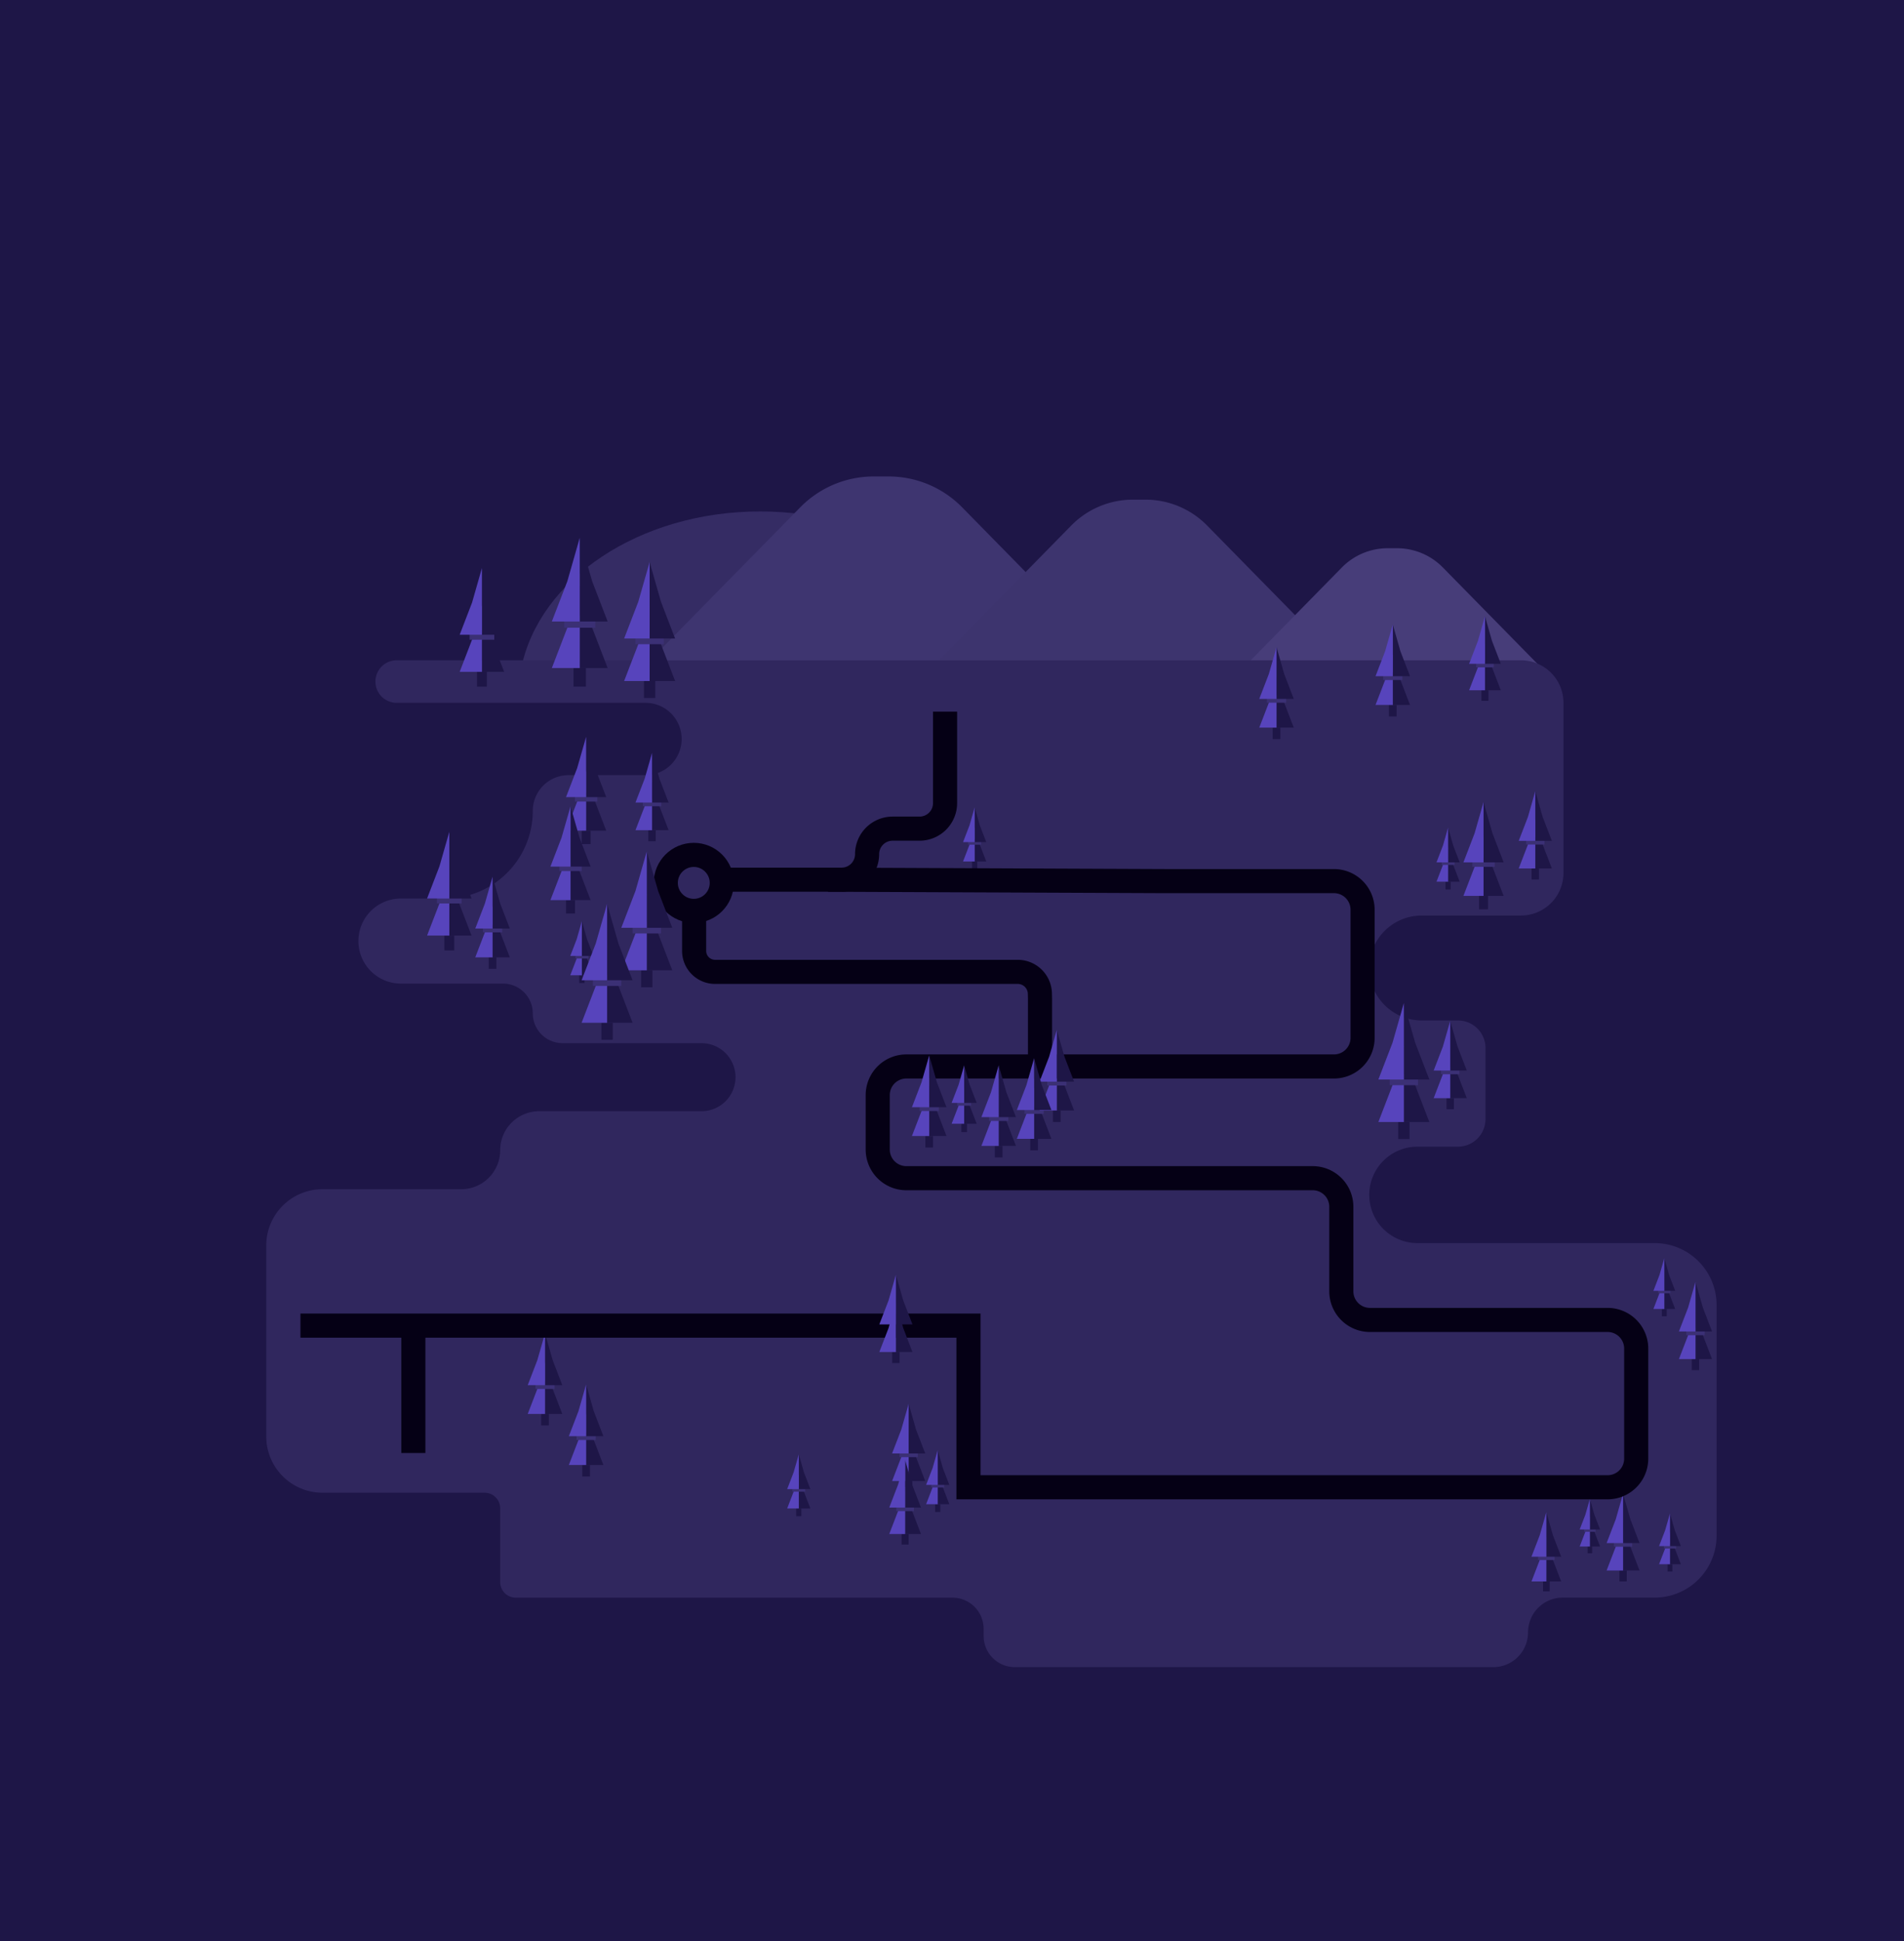 <svg id="Layer_1" data-name="Layer 1" xmlns="http://www.w3.org/2000/svg" viewBox="0 0 1343 1369"><defs><style>.cls-1{fill:#1e1647;}.cls-2{fill:#352c64;}.cls-3{fill:#3e3570;}.cls-4{fill:#3d346e;}.cls-5{fill:#473d79;}.cls-6{fill:#30275e;}.cls-7{fill:#5744bc;}.cls-8{fill:#3b3075;}.cls-9{fill:none;stroke:#050015;stroke-miterlimit:10;stroke-width:17px;}.cls-10{fill:#2e3346;}</style></defs><rect class="cls-1" width="1343" height="1369"/><path class="cls-2" d="M536.17,360.67c-85.28,0-155.94,48-168.56,110.69H704.72C692.1,408.67,621.44,360.67,536.17,360.67Z"/><path class="cls-3" d="M626.82,336H616.28a72.58,72.58,0,0,0-51.79,21.73l-112,114.07H790.61l-112-114.07A72.57,72.57,0,0,0,626.82,336Z"/><path class="cls-4" d="M808,352.36H799.1a60.92,60.92,0,0,0-43.49,18.24l-94,95.76H945.45l-94-95.76A60.87,60.87,0,0,0,808,352.36Z"/><path class="cls-5" d="M985.4,386.61h-6.58a45.33,45.33,0,0,0-32.32,13.56l-69.89,71.19h211l-69.89-71.19A45.29,45.29,0,0,0,985.4,386.61Z"/><path class="cls-6" d="M1077.81,1151.13h0a24.49,24.49,0,0,1,24.5-24.5h64.82a43.68,43.68,0,0,0,43.68-43.68h0V920.31a43.68,43.68,0,0,0-43.68-43.68H999.81a34,34,0,0,1-34-34h0a34,34,0,0,1,34-34h28.55a19.45,19.45,0,0,0,19.45-19.45v-50.1a19.45,19.45,0,0,0-19.45-19.45h-25.55a37,37,0,0,1-37-37h0a37,37,0,0,1,37-37h70a30,30,0,0,0,30-30v-120h0a30,30,0,0,0-30-30h-793a15,15,0,0,0-15,15h0a15,15,0,0,0,15,15h175.5a25.5,25.5,0,0,1,25.5,25.5h0a25.5,25.5,0,0,1-25.5,25.5H401a25.2,25.2,0,0,0-25.2,25.2h0a61.8,61.8,0,0,1-61.8,61.8h-31.2a30,30,0,0,0-30,30h0a30,30,0,0,0,30,30h72a21,21,0,0,1,21,21h0a21,21,0,0,0,21,21h98a24,24,0,0,1,24,24h0a24,24,0,0,1-24,24H380.31a27.5,27.5,0,0,0-27.5,27.5h0a27.5,27.5,0,0,1-27.5,27.5H227.47a39.65,39.65,0,0,0-39.66,39.66V1013a39.66,39.66,0,0,0,39.66,39.66H341.81a11,11,0,0,1,11,11h0v52a11,11,0,0,0,11,11h308a22,22,0,0,1,22,22h0v5a22,22,0,0,0,22,22h337.5a24.5,24.5,0,0,0,24.5-24.5Z"/><rect class="cls-1" x="404.55" y="471.1" width="8.75" height="13.12"/><polygon class="cls-1" points="428.61 471.1 408.93 471.1 408.93 412.05 417.67 442.67 428.61 471.1"/><polygon class="cls-7" points="389.24 471.1 408.93 471.1 408.93 412.05 400.18 442.67 389.24 471.1"/><rect class="cls-8" x="397.99" y="433.92" width="21.87" height="8.75"/><polygon class="cls-1" points="428.61 438.3 408.93 438.3 408.93 379.25 417.67 409.87 428.61 438.3"/><polygon class="cls-7" points="389.24 438.3 408.93 438.3 408.93 379.25 400.18 409.87 389.24 438.3"/><rect class="cls-1" x="336.44" y="473.77" width="6.97" height="10.46"/><polygon class="cls-1" points="355.61 473.77 339.93 473.77 339.93 426.72 346.9 451.11 355.61 473.77"/><polygon class="cls-7" points="324.24 473.77 339.93 473.77 339.93 426.72 332.96 451.11 324.24 473.77"/><rect class="cls-8" x="331.21" y="444.15" width="17.43" height="6.97"/><polygon class="cls-1" points="355.61 447.63 339.93 447.63 339.93 400.58 346.9 424.98 355.61 447.63"/><polygon class="cls-7" points="324.24 447.63 339.93 447.63 339.93 400.58 332.96 424.98 324.24 447.63"/><rect class="cls-1" x="454.22" y="480.24" width="7.99" height="11.98"/><polygon class="cls-1" points="476.19 480.24 458.22 480.24 458.22 426.32 466.21 454.28 476.19 480.24"/><polygon class="cls-7" points="440.24 480.24 458.22 480.24 458.22 426.32 450.23 454.28 440.24 480.24"/><rect class="cls-8" x="448.23" y="446.29" width="19.97" height="7.99"/><polygon class="cls-1" points="476.19 450.28 458.22 450.28 458.22 396.36 466.21 424.32 476.19 450.28"/><polygon class="cls-7" points="440.24 450.28 458.22 450.28 458.22 396.36 450.23 424.32 440.24 450.28"/><circle class="cls-9" cx="489.36" cy="622.61" r="19.75"/><path class="cls-9" d="M512.61,620.36h81a18,18,0,0,0,18-18h0a18,18,0,0,1,18-18h19a18,18,0,0,0,18-18v-64.5"/><rect class="cls-1" x="979.7" y="497.12" width="5.41" height="8.11"/><polygon class="cls-1" points="994.57 497.11 982.41 497.11 982.41 460.63 987.81 479.55 994.57 497.11"/><polygon class="cls-7" points="970.24 497.11 982.41 497.11 982.41 460.63 977 479.55 970.24 497.11"/><rect class="cls-8" x="975.65" y="474.14" width="13.51" height="5.41"/><polygon class="cls-1" points="994.57 476.85 982.41 476.85 982.41 440.36 987.81 459.28 994.57 476.85"/><polygon class="cls-7" points="970.24 476.85 982.41 476.85 982.41 440.36 977 459.28 970.24 476.85"/><rect class="cls-1" x="1044.94" y="486.77" width="4.97" height="7.46"/><polygon class="cls-1" points="1058.61 486.77 1047.43 486.77 1047.43 453.22 1052.4 470.61 1058.61 486.77"/><polygon class="cls-7" points="1036.24 486.77 1047.43 486.77 1047.43 453.22 1042.46 470.61 1036.24 486.77"/><rect class="cls-8" x="1041.21" y="465.65" width="12.43" height="4.97"/><polygon class="cls-1" points="1058.61 468.13 1047.43 468.13 1047.43 434.58 1052.4 451.98 1058.61 468.13"/><polygon class="cls-7" points="1036.24 468.13 1047.43 468.13 1047.43 434.58 1042.46 451.98 1036.24 468.13"/><rect class="cls-1" x="1080.33" y="612.43" width="5.19" height="7.79"/><polygon class="cls-1" points="1094.61 612.44 1082.93 612.44 1082.93 577.39 1088.12 595.56 1094.61 612.44"/><polygon class="cls-7" points="1071.24 612.44 1082.93 612.44 1082.93 577.39 1077.74 595.56 1071.24 612.44"/><rect class="cls-8" x="1076.44" y="590.37" width="12.98" height="5.19"/><polygon class="cls-1" points="1094.61 592.96 1082.93 592.96 1082.93 557.92 1088.12 576.09 1094.61 592.96"/><polygon class="cls-7" points="1071.24 592.96 1082.93 592.96 1082.93 557.92 1077.74 576.09 1071.24 592.96"/><rect class="cls-1" x="1019.61" y="621.77" width="3.64" height="5.46"/><polygon class="cls-1" points="1029.61 621.77 1021.43 621.77 1021.43 597.22 1025.06 609.95 1029.61 621.77"/><polygon class="cls-7" points="1013.24 621.77 1021.43 621.77 1021.43 597.22 1017.79 609.95 1013.24 621.77"/><rect class="cls-8" x="1016.88" y="606.31" width="9.09" height="3.64"/><polygon class="cls-1" points="1029.61 608.13 1021.43 608.13 1021.43 583.58 1025.06 596.31 1029.61 608.13"/><polygon class="cls-7" points="1013.24 608.13 1021.43 608.13 1021.43 583.58 1017.79 596.31 1013.24 608.13"/><rect class="cls-1" x="1043.28" y="631.77" width="6.3" height="9.46"/><polygon class="cls-1" points="1060.61 631.77 1046.43 631.77 1046.43 589.22 1052.73 611.28 1060.61 631.77"/><polygon class="cls-7" points="1032.24 631.77 1046.43 631.77 1046.43 589.22 1040.12 611.28 1032.24 631.77"/><rect class="cls-8" x="1038.55" y="604.98" width="15.76" height="6.3"/><polygon class="cls-1" points="1060.61 608.13 1046.43 608.13 1046.43 565.58 1052.73 587.64 1060.61 608.13"/><polygon class="cls-7" points="1032.24 608.13 1046.43 608.13 1046.43 565.58 1040.12 587.64 1032.24 608.13"/><path class="cls-10" d="M899.15,471.16H901a1.5,1.5,0,0,1,1.5,1.5v14.7h-4.89v-14.7a1.5,1.5,0,0,1,1.5-1.5Z"/><rect class="cls-1" x="897.7" y="513.12" width="5.41" height="8.11"/><polygon class="cls-1" points="912.57 513.11 900.41 513.11 900.41 476.63 905.81 495.55 912.57 513.11"/><polygon class="cls-7" points="888.24 513.11 900.41 513.11 900.41 476.63 895 495.55 888.24 513.11"/><rect class="cls-8" x="893.65" y="490.14" width="13.51" height="5.41"/><polygon class="cls-1" points="912.57 492.85 900.41 492.85 900.41 456.36 905.81 475.28 912.57 492.85"/><polygon class="cls-7" points="888.24 492.85 900.41 492.85 900.41 456.36 895 475.28 888.24 492.85"/><rect class="cls-1" x="1020.33" y="774.43" width="5.19" height="7.79"/><polygon class="cls-1" points="1034.61 774.44 1022.93 774.44 1022.93 739.39 1028.12 757.56 1034.61 774.44"/><polygon class="cls-7" points="1011.24 774.44 1022.93 774.44 1022.93 739.39 1017.74 757.56 1011.24 774.44"/><rect class="cls-8" x="1016.44" y="752.37" width="12.98" height="5.19"/><polygon class="cls-1" points="1034.61 754.96 1022.93 754.96 1022.93 719.92 1028.12 738.09 1034.61 754.96"/><polygon class="cls-7" points="1011.24 754.96 1022.93 754.96 1022.93 719.92 1017.74 738.09 1011.24 754.96"/><rect class="cls-1" x="986.22" y="791.24" width="7.99" height="11.98"/><polygon class="cls-1" points="1008.19 791.24 990.22 791.24 990.22 737.32 998.21 765.28 1008.19 791.24"/><polygon class="cls-7" points="972.24 791.24 990.22 791.24 990.22 737.32 982.23 765.28 972.24 791.24"/><rect class="cls-8" x="980.23" y="757.29" width="19.97" height="7.99"/><polygon class="cls-1" points="1008.19 761.28 990.22 761.28 990.22 707.36 998.21 735.32 1008.19 761.28"/><polygon class="cls-7" points="972.24 761.28 990.22 761.28 990.22 707.36 982.23 735.32 972.24 761.28"/><rect class="cls-1" x="685.67" y="607.49" width="3.64" height="5.46"/><polygon class="cls-1" points="695.67 607.49 687.49 607.49 687.49 582.94 691.12 595.67 695.67 607.49"/><polygon class="cls-7" points="679.3 607.49 687.49 607.49 687.49 582.94 683.85 595.67 679.3 607.49"/><rect class="cls-8" x="682.94" y="592.03" width="9.09" height="3.64"/><polygon class="cls-1" points="695.67 593.85 687.49 593.85 687.49 569.3 691.12 582.03 695.67 593.85"/><polygon class="cls-7" points="679.3 593.85 687.49 593.85 687.49 569.3 683.85 582.03 679.3 593.85"/><path class="cls-9" d="M489.61,649.36v21.23a14.77,14.77,0,0,0,14.77,14.77H717.86a15.63,15.63,0,0,1,15.63,15.25l.09,3.55v47.91"/><rect class="cls-1" x="457.33" y="585.43" width="5.19" height="7.79"/><polygon class="cls-1" points="471.61 585.44 459.93 585.44 459.93 550.39 465.12 568.56 471.61 585.44"/><polygon class="cls-7" points="448.24 585.44 459.93 585.44 459.93 550.39 454.74 568.56 448.24 585.44"/><rect class="cls-8" x="453.44" y="563.37" width="12.98" height="5.19"/><polygon class="cls-1" points="471.61 565.96 459.93 565.96 459.93 530.92 465.12 549.09 471.61 565.96"/><polygon class="cls-7" points="448.24 565.96 459.93 565.96 459.93 530.92 454.74 549.09 448.24 565.96"/><rect class="cls-1" x="408.61" y="687.77" width="3.64" height="5.46"/><polygon class="cls-1" points="418.61 687.77 410.43 687.77 410.43 663.22 414.06 675.95 418.61 687.77"/><polygon class="cls-7" points="402.24 687.77 410.43 687.77 410.43 663.22 406.79 675.95 402.24 687.77"/><rect class="cls-8" x="405.88" y="672.31" width="9.09" height="3.64"/><polygon class="cls-1" points="418.61 674.13 410.43 674.13 410.43 649.58 414.06 662.31 418.61 674.13"/><polygon class="cls-7" points="402.24 674.13 410.43 674.13 410.43 649.58 406.79 662.31 402.24 674.13"/><rect class="cls-1" x="410.28" y="585.77" width="6.3" height="9.46"/><polygon class="cls-1" points="427.61 585.77 413.43 585.77 413.43 543.22 419.73 565.28 427.61 585.77"/><polygon class="cls-7" points="399.24 585.77 413.43 585.77 413.43 543.22 407.12 565.28 399.24 585.77"/><rect class="cls-8" x="405.55" y="558.98" width="15.76" height="6.3"/><polygon class="cls-1" points="427.61 562.13 413.43 562.13 413.43 519.58 419.73 541.64 427.61 562.13"/><polygon class="cls-7" points="399.24 562.13 413.43 562.13 413.43 519.58 407.12 541.64 399.24 562.13"/><rect class="cls-1" x="344.72" y="675.1" width="5.41" height="8.12"/><polygon class="cls-1" points="359.61 675.1 347.43 675.1 347.43 638.55 352.84 657.5 359.61 675.1"/><polygon class="cls-7" points="335.24 675.1 347.43 675.1 347.43 638.55 342.01 657.5 335.24 675.1"/><rect class="cls-8" x="340.66" y="652.09" width="13.54" height="5.41"/><polygon class="cls-1" points="359.61 654.8 347.43 654.8 347.43 618.25 352.84 637.2 359.61 654.8"/><polygon class="cls-7" points="335.24 654.8 347.43 654.8 347.43 618.25 342.01 637.2 335.24 654.8"/><rect class="cls-1" x="313.44" y="659.77" width="6.97" height="10.46"/><polygon class="cls-1" points="332.61 659.77 316.93 659.77 316.93 612.72 323.9 637.11 332.61 659.77"/><polygon class="cls-7" points="301.24 659.77 316.93 659.77 316.93 612.72 309.96 637.11 301.24 659.77"/><rect class="cls-8" x="308.21" y="630.15" width="17.43" height="6.97"/><polygon class="cls-1" points="332.61 633.63 316.93 633.63 316.93 586.58 323.9 610.98 332.61 633.63"/><polygon class="cls-7" points="301.24 633.63 316.93 633.63 316.93 586.58 309.96 610.98 301.24 633.63"/><rect class="cls-1" x="452.22" y="684.24" width="7.99" height="11.98"/><polygon class="cls-1" points="474.19 684.24 456.22 684.24 456.22 630.32 464.21 658.28 474.19 684.24"/><polygon class="cls-7" points="438.24 684.24 456.22 684.24 456.22 630.32 448.23 658.28 438.24 684.24"/><rect class="cls-8" x="446.23" y="650.29" width="19.97" height="7.99"/><polygon class="cls-1" points="474.19 654.28 456.22 654.28 456.22 600.36 464.21 628.32 474.19 654.28"/><polygon class="cls-7" points="438.24 654.28 456.22 654.28 456.22 600.36 448.23 628.32 438.24 654.28"/><rect class="cls-1" x="638.33" y="1044.43" width="5.19" height="7.79"/><polygon class="cls-1" points="652.61 1044.44 640.93 1044.44 640.93 1009.39 646.12 1027.56 652.61 1044.44"/><polygon class="cls-7" points="629.24 1044.44 640.93 1044.44 640.93 1009.39 635.74 1027.56 629.24 1044.44"/><rect class="cls-8" x="634.44" y="1022.37" width="12.98" height="5.19"/><polygon class="cls-1" points="652.61 1024.96 640.93 1024.96 640.93 989.92 646.12 1008.09 652.61 1024.96"/><polygon class="cls-7" points="629.24 1024.96 640.93 1024.96 640.93 989.92 635.74 1008.09 629.24 1024.96"/><rect class="cls-1" x="659.61" y="1060.77" width="3.64" height="5.46"/><polygon class="cls-1" points="669.61 1060.77 661.43 1060.77 661.43 1036.22 665.06 1048.95 669.61 1060.77"/><polygon class="cls-7" points="653.24 1060.77 661.43 1060.77 661.43 1036.22 657.79 1048.95 653.24 1060.77"/><rect class="cls-8" x="656.88" y="1045.31" width="9.09" height="3.64"/><polygon class="cls-1" points="669.61 1047.13 661.43 1047.13 661.43 1022.58 665.06 1035.31 669.61 1047.13"/><polygon class="cls-7" points="653.24 1047.13 661.43 1047.13 661.43 1022.58 657.79 1035.31 653.24 1047.13"/><rect class="cls-1" x="635.94" y="1081.77" width="4.97" height="7.46"/><polygon class="cls-1" points="649.61 1081.77 638.43 1081.77 638.43 1048.22 643.4 1065.62 649.61 1081.77"/><polygon class="cls-7" points="627.24 1081.77 638.43 1081.77 638.43 1048.22 633.46 1065.62 627.24 1081.77"/><rect class="cls-8" x="632.21" y="1060.65" width="12.43" height="4.97"/><polygon class="cls-1" points="649.61 1063.13 638.43 1063.13 638.43 1029.58 643.4 1046.98 649.61 1063.13"/><polygon class="cls-7" points="627.24 1063.13 638.43 1063.13 638.43 1029.58 633.46 1046.98 627.24 1063.13"/><rect class="cls-1" x="561.61" y="1063.77" width="3.64" height="5.46"/><polygon class="cls-1" points="571.61 1063.77 563.43 1063.77 563.43 1039.22 567.06 1051.95 571.61 1063.77"/><polygon class="cls-7" points="555.24 1063.77 563.43 1063.77 563.43 1039.22 559.79 1051.95 555.24 1063.77"/><rect class="cls-8" x="558.88" y="1048.31" width="9.09" height="3.64"/><polygon class="cls-1" points="571.61 1050.13 563.43 1050.13 563.43 1025.58 567.06 1038.31 571.61 1050.13"/><polygon class="cls-7" points="555.24 1050.13 563.43 1050.13 563.43 1025.58 559.79 1038.31 555.24 1050.13"/><rect class="cls-1" x="381.72" y="997.1" width="5.41" height="8.12"/><polygon class="cls-1" points="396.61 997.1 384.43 997.1 384.43 960.55 389.84 979.5 396.61 997.1"/><polygon class="cls-7" points="372.24 997.1 384.43 997.1 384.43 960.55 379.01 979.5 372.24 997.1"/><rect class="cls-8" x="377.66" y="974.09" width="13.54" height="5.41"/><polygon class="cls-1" points="396.61 976.8 384.43 976.8 384.43 940.25 389.84 959.2 396.61 976.8"/><polygon class="cls-7" points="372.24 976.8 384.43 976.8 384.43 940.25 379.01 959.2 372.24 976.8"/><rect class="cls-1" x="410.72" y="1033.1" width="5.41" height="8.12"/><polygon class="cls-1" points="425.61 1033.1 413.43 1033.1 413.43 996.55 418.84 1015.5 425.61 1033.1"/><polygon class="cls-7" points="401.24 1033.1 413.43 1033.1 413.43 996.55 408.01 1015.5 401.24 1033.1"/><rect class="cls-8" x="406.66" y="1010.09" width="13.54" height="5.41"/><polygon class="cls-1" points="425.61 1012.8 413.43 1012.8 413.43 976.25 418.84 995.2 425.61 1012.8"/><polygon class="cls-7" points="401.24 1012.8 413.43 1012.8 413.43 976.25 408.01 995.2 401.24 1012.8"/><line class="cls-9" x1="291.56" y1="935.36" x2="291.56" y2="1024.65"/><rect class="cls-1" x="726.72" y="803.1" width="5.41" height="8.12"/><polygon class="cls-1" points="741.61 803.1 729.43 803.1 729.43 766.55 734.84 785.5 741.61 803.1"/><polygon class="cls-7" points="717.24 803.1 729.43 803.1 729.43 766.55 724.01 785.5 717.24 803.1"/><rect class="cls-8" x="722.66" y="780.09" width="13.54" height="5.41"/><rect class="cls-1" x="742.72" y="783.1" width="5.41" height="8.12"/><polygon class="cls-1" points="757.61 783.1 745.43 783.1 745.43 746.55 750.84 765.5 757.61 783.1"/><polygon class="cls-7" points="733.24 783.1 745.43 783.1 745.43 746.55 740.01 765.5 733.24 783.1"/><rect class="cls-8" x="738.66" y="760.09" width="13.54" height="5.41"/><rect class="cls-1" x="399.28" y="634.77" width="6.3" height="9.46"/><polygon class="cls-1" points="416.61 634.77 402.43 634.77 402.43 592.22 408.73 614.28 416.61 634.77"/><polygon class="cls-7" points="388.24 634.77 402.43 634.77 402.43 592.22 396.12 614.28 388.24 634.77"/><rect class="cls-8" x="394.55" y="607.98" width="15.76" height="6.3"/><polygon class="cls-1" points="416.61 611.13 402.43 611.13 402.43 568.58 408.73 590.64 416.61 611.13"/><polygon class="cls-7" points="388.24 611.13 402.43 611.13 402.43 568.58 396.12 590.64 388.24 611.13"/><rect class="cls-1" x="424.22" y="721.24" width="7.99" height="11.98"/><polygon class="cls-1" points="446.19 721.24 428.22 721.24 428.22 667.32 436.21 695.28 446.19 721.24"/><polygon class="cls-7" points="410.24 721.24 428.22 721.24 428.22 667.32 420.23 695.28 410.24 721.24"/><rect class="cls-8" x="418.23" y="687.29" width="19.97" height="7.99"/><polygon class="cls-1" points="446.19 691.28 428.22 691.28 428.22 637.36 436.21 665.32 446.19 691.28"/><polygon class="cls-7" points="410.24 691.28 428.22 691.28 428.22 637.36 420.23 665.32 410.24 691.28"/><rect class="cls-1" x="652.72" y="801.1" width="5.41" height="8.12"/><polygon class="cls-1" points="667.61 801.1 655.43 801.1 655.43 764.55 660.84 783.5 667.61 801.1"/><polygon class="cls-7" points="643.24 801.1 655.43 801.1 655.43 764.55 650.01 783.5 643.24 801.1"/><rect class="cls-8" x="648.66" y="778.09" width="13.54" height="5.41"/><rect class="cls-1" x="678.12" y="792.47" width="3.93" height="5.89"/><polygon class="cls-1" points="688.91 792.47 680.08 792.47 680.08 765.97 684 779.71 688.91 792.47"/><polygon class="cls-7" points="671.24 792.47 680.08 792.47 680.08 765.97 676.15 779.71 671.24 792.47"/><rect class="cls-8" x="675.17" y="775.79" width="9.81" height="3.93"/><rect class="cls-1" x="701.72" y="808.1" width="5.41" height="8.12"/><polygon class="cls-1" points="716.61 808.1 704.43 808.1 704.43 771.55 709.84 790.5 716.61 808.1"/><polygon class="cls-7" points="692.24 808.1 704.43 808.1 704.43 771.55 699.01 790.5 692.24 808.1"/><rect class="cls-8" x="697.66" y="785.09" width="13.54" height="5.41"/><rect class="cls-1" x="1176.22" y="1103.1" width="3.41" height="5.12"/><polygon class="cls-1" points="1185.61 1103.1 1177.93 1103.1 1177.93 1080.05 1181.34 1092 1185.61 1103.1"/><polygon class="cls-7" points="1170.24 1103.1 1177.93 1103.1 1177.93 1080.05 1174.51 1092 1170.24 1103.1"/><rect class="cls-8" x="1173.66" y="1088.59" width="8.54" height="3.41"/><polygon class="cls-1" points="1185.61 1090.3 1177.93 1090.3 1177.93 1067.25 1181.34 1079.2 1185.61 1090.3"/><polygon class="cls-7" points="1170.24 1090.3 1177.93 1090.3 1177.93 1067.25 1174.51 1079.2 1170.24 1090.3"/><rect class="cls-1" x="1088.39" y="1115.24" width="4.66" height="6.98"/><polygon class="cls-1" points="1101.19 1115.24 1090.72 1115.24 1090.72 1083.82 1095.37 1100.11 1101.19 1115.24"/><polygon class="cls-7" points="1080.24 1115.24 1090.72 1115.24 1090.72 1083.82 1086.06 1100.11 1080.24 1115.24"/><rect class="cls-8" x="1084.9" y="1095.46" width="11.64" height="4.66"/><polygon class="cls-1" points="1101.19 1097.78 1090.72 1097.78 1090.72 1066.36 1095.37 1082.65 1101.19 1097.78"/><polygon class="cls-7" points="1080.24 1097.78 1090.72 1097.78 1090.72 1066.36 1086.06 1082.65 1080.24 1097.78"/><rect class="cls-1" x="1119.83" y="1090.57" width="3.19" height="4.79"/><polygon class="cls-1" points="1128.61 1090.57 1121.43 1090.57 1121.43 1069.02 1124.62 1080.2 1128.61 1090.57"/><polygon class="cls-7" points="1114.24 1090.57 1121.43 1090.57 1121.43 1069.02 1118.24 1080.2 1114.24 1090.57"/><rect class="cls-8" x="1117.44" y="1077" width="7.98" height="3.19"/><polygon class="cls-1" points="1128.61 1078.6 1121.43 1078.6 1121.43 1057.05 1124.62 1068.23 1128.61 1078.6"/><polygon class="cls-7" points="1114.24 1078.6 1121.43 1078.6 1121.43 1057.05 1118.24 1068.23 1114.24 1078.6"/><rect class="cls-1" x="1142.27" y="1107.49" width="5.16" height="7.73"/><polygon class="cls-1" points="1156.44 1107.49 1144.84 1107.49 1144.84 1072.69 1150 1090.74 1156.44 1107.49"/><polygon class="cls-7" points="1133.24 1107.49 1144.84 1107.49 1144.84 1072.69 1139.69 1090.74 1133.24 1107.49"/><rect class="cls-8" x="1138.4" y="1085.58" width="12.89" height="5.16"/><polygon class="cls-1" points="1156.44 1088.16 1144.84 1088.16 1144.84 1053.36 1150 1071.4 1156.44 1088.16"/><polygon class="cls-7" points="1133.24 1088.16 1144.84 1088.16 1144.84 1053.36 1139.69 1071.4 1133.24 1088.16"/><rect class="cls-1" x="1172.22" y="923.1" width="3.41" height="5.12"/><polygon class="cls-1" points="1181.61 923.1 1173.93 923.1 1173.93 900.05 1177.34 912 1181.61 923.1"/><polygon class="cls-7" points="1166.24 923.1 1173.93 923.1 1173.93 900.05 1170.51 912 1166.24 923.1"/><rect class="cls-8" x="1169.66" y="908.59" width="8.54" height="3.41"/><polygon class="cls-1" points="1181.61 910.3 1173.93 910.3 1173.93 887.25 1177.34 899.2 1181.61 910.3"/><polygon class="cls-7" points="1166.24 910.3 1173.93 910.3 1173.93 887.25 1170.51 899.2 1166.24 910.3"/><rect class="cls-1" x="1193.33" y="958.43" width="5.19" height="7.79"/><polygon class="cls-1" points="1207.61 958.44 1195.93 958.44 1195.93 923.39 1201.12 941.56 1207.61 958.44"/><polygon class="cls-7" points="1184.24 958.44 1195.93 958.44 1195.93 923.39 1190.74 941.56 1184.24 958.44"/><rect class="cls-8" x="1189.44" y="936.37" width="12.98" height="5.19"/><polygon class="cls-1" points="1207.61 938.96 1195.93 938.96 1195.93 903.92 1201.12 922.09 1207.61 938.96"/><polygon class="cls-7" points="1184.24 938.96 1195.93 938.96 1195.93 903.92 1190.74 922.09 1184.24 938.96"/><rect class="cls-8" x="625.44" y="931.37" width="12.98" height="5.19"/><path class="cls-9" d="M584.11,620.36l238,1H940.93a20.18,20.18,0,0,1,20.18,20.18v90.35a20.18,20.18,0,0,1-20.18,20.18H639.29a20.19,20.19,0,0,0-20.18,20.19v38.42a20.2,20.2,0,0,0,20.18,20.18H925.93A20.18,20.18,0,0,1,946.11,851v59.64a20.2,20.2,0,0,0,20.18,20.18h167.64A20.18,20.18,0,0,1,1154.11,951v77.64a20.19,20.19,0,0,1-20.18,20.18H683.11v-114H211.93"/><rect class="cls-1" x="629.33" y="953.43" width="5.19" height="7.79"/><polygon class="cls-1" points="643.61 953.44 631.93 953.44 631.93 918.39 637.12 936.56 643.61 953.44"/><polygon class="cls-7" points="620.24 953.44 631.93 953.44 631.93 918.39 626.74 936.56 620.24 953.44"/><polygon class="cls-1" points="643.61 933.96 631.93 933.96 631.93 898.92 637.12 917.09 643.61 933.96"/><polygon class="cls-7" points="620.24 933.96 631.93 933.96 631.93 898.92 626.74 917.09 620.24 933.96"/><polygon class="cls-1" points="757.61 762.8 745.43 762.8 745.43 726.25 750.84 745.2 757.61 762.8"/><polygon class="cls-7" points="733.24 762.8 745.43 762.8 745.43 726.25 740.01 745.2 733.24 762.8"/><polygon class="cls-1" points="741.61 782.8 729.43 782.8 729.43 746.25 734.84 765.2 741.61 782.8"/><polygon class="cls-7" points="717.24 782.8 729.43 782.8 729.43 746.25 724.01 765.2 717.24 782.8"/><polygon class="cls-1" points="667.61 780.8 655.43 780.8 655.43 744.25 660.84 763.2 667.61 780.8"/><polygon class="cls-7" points="643.24 780.8 655.43 780.8 655.43 744.25 650.01 763.2 643.24 780.8"/><polygon class="cls-1" points="688.91 777.75 680.08 777.75 680.08 751.25 684 764.99 688.91 777.75"/><polygon class="cls-7" points="671.24 777.75 680.08 777.75 680.08 751.25 676.15 764.99 671.24 777.75"/><polygon class="cls-1" points="716.61 787.8 704.43 787.8 704.43 751.25 709.84 770.2 716.61 787.8"/><polygon class="cls-7" points="692.24 787.8 704.43 787.8 704.43 751.25 699.01 770.2 692.24 787.8"/></svg>